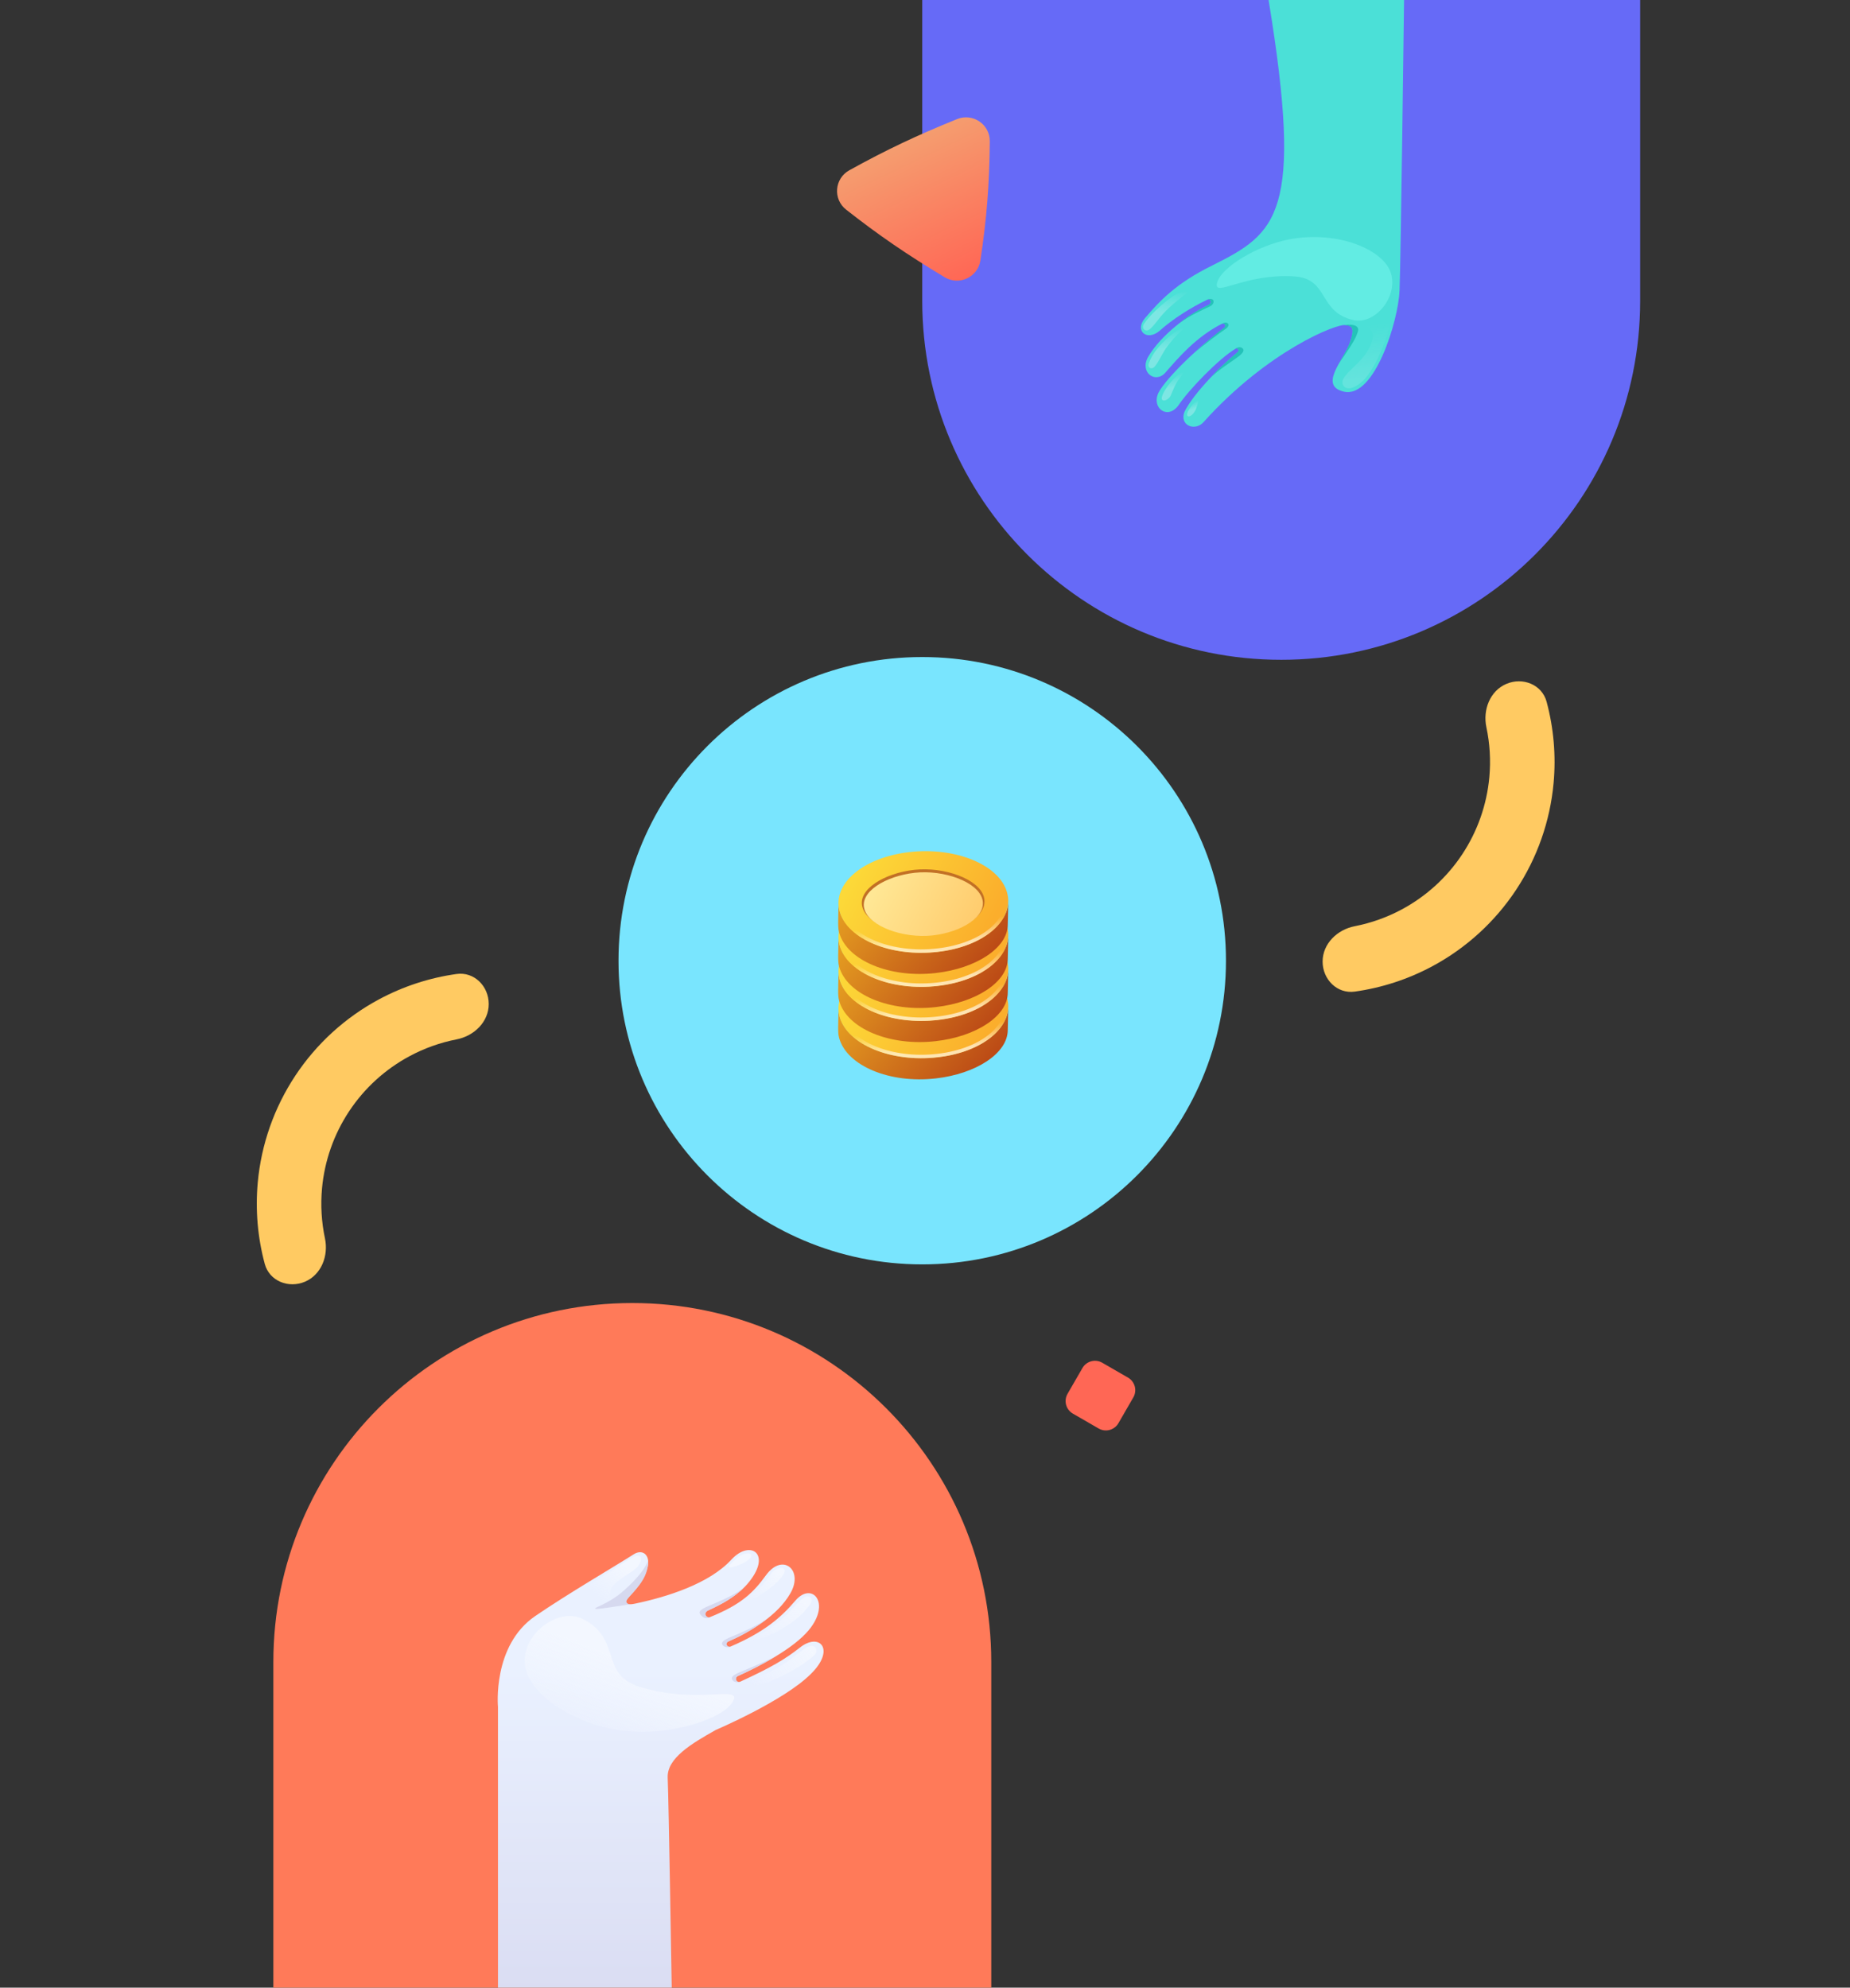 <svg width="670" height="720" viewBox="0 0 670 720" fill="none" xmlns="http://www.w3.org/2000/svg">
<rect x="0" y="0" width="670" height="720" fill="#333333" stroke="none"/>
<path d="M359 720L359 602C359 530.203 300.797 472 229 472C157.203 472 99 530.203 99 602L99 720L359 720Z" fill="#FF7A59"/>
<path d="M334 458C394.751 458 444 408.751 444 348C444 287.249 394.751 238 334 238C273.249 238 224 287.249 224 348C224 408.751 273.249 458 334 458Z" fill="#79E5FE"/>
<path d="M365.148 365.344L364.97 373.083C364.97 381.594 353.408 388.996 338.91 390.634C322.202 392.566 306.748 386.084 303.916 376.041C303.551 374.756 303.556 373.484 303.556 372.032L303.677 364.958C303.677 366.268 303.791 366.892 304.124 368.327C306.955 378.37 322.887 384.826 339.595 382.894C354.093 381.256 364.402 373.832 365.148 365.344Z" fill="url(#paint0_linear)"/>
<path d="M329.292 346.833C346.001 344.901 361.879 351.383 364.71 361.426C367.542 371.469 356.311 381.127 339.518 382.985C322.809 384.917 306.931 378.435 304.1 368.392C301.268 358.349 312.584 348.765 329.292 346.833Z" fill="url(#paint1_linear)"/>
<path fill-rule="evenodd" clip-rule="evenodd" d="M339.374 381.74L339.38 381.74C347.591 380.831 354.34 378.024 358.658 374.324C362.966 370.631 364.748 366.176 363.505 361.766C362.237 357.269 357.965 353.359 351.729 350.797C345.53 348.251 337.599 347.134 329.436 348.077C321.264 349.022 314.512 351.83 310.182 355.524C305.86 359.21 304.063 363.646 305.306 368.052C306.573 372.549 310.845 376.458 317.081 379.02C323.28 381.567 331.211 382.684 339.374 381.74ZM364.71 361.426C361.879 351.383 346.001 344.901 329.292 346.833C312.584 348.765 301.268 358.349 304.1 368.392C306.931 378.435 322.809 384.917 339.518 382.985C356.311 381.127 367.542 371.469 364.71 361.426Z" fill="url(#paint2_linear)"/>
<path d="M331.115 353.259C341.927 352.057 354.586 356.579 356.332 363.095C358.157 369.521 348.587 375.431 337.774 376.633C326.961 377.834 314.173 373.282 312.348 366.856C310.439 360.355 320.302 354.461 331.115 353.259Z" fill="#C27025"/>
<path d="M331.277 354.332C341.773 353.165 354.06 357.554 355.755 363.88C357.526 370.117 348.237 375.853 337.741 377.02C327.246 378.186 314.833 373.767 313.061 367.53C311.208 361.22 320.781 355.498 331.277 354.332Z" fill="url(#paint3_linear)"/>
<path d="M365.148 351.841L364.97 359.581C364.97 368.092 353.408 375.494 338.91 377.132C322.202 379.064 306.748 372.582 303.916 362.539C303.551 361.254 303.556 359.982 303.556 358.53L303.677 351.456C303.677 352.766 303.791 353.39 304.124 354.825C306.955 364.868 322.887 371.324 339.595 369.392C354.093 367.754 364.402 360.33 365.148 351.841Z" fill="url(#paint4_linear)"/>
<path d="M329.292 333.331C346.001 331.399 361.879 337.88 364.71 347.924C367.542 357.967 356.311 367.625 339.518 369.483C322.809 371.415 306.931 364.933 304.1 354.89C301.268 344.847 312.584 335.263 329.292 333.331Z" fill="url(#paint5_linear)"/>
<path fill-rule="evenodd" clip-rule="evenodd" d="M339.374 368.238L339.38 368.238C347.591 367.329 354.34 364.522 358.658 360.821C362.966 357.129 364.748 352.674 363.505 348.263C362.237 343.767 357.965 339.857 351.729 337.295C345.53 334.749 337.599 333.631 329.436 334.575C321.264 335.52 314.512 338.328 310.182 342.022C305.86 345.708 304.063 350.144 305.306 354.55C306.573 359.047 310.845 362.956 317.081 365.518C323.28 368.065 331.211 369.182 339.374 368.238ZM364.71 347.924C361.879 337.88 346.001 331.399 329.292 333.331C312.584 335.263 301.268 344.847 304.1 354.89C306.931 364.933 322.809 371.415 339.518 369.483C356.311 367.625 367.542 357.967 364.71 347.924Z" fill="url(#paint6_linear)"/>
<path d="M331.115 339.757C341.927 338.555 354.586 343.077 356.332 349.593C358.157 356.019 348.587 361.929 337.774 363.13C326.961 364.332 314.173 359.78 312.348 353.354C310.439 346.853 320.302 340.959 331.115 339.757Z" fill="#C27025"/>
<path d="M331.273 340.828C341.769 339.662 354.056 344.051 355.751 350.376C357.522 356.614 348.233 362.35 337.737 363.516C327.242 364.683 314.829 360.264 313.057 354.026C311.204 347.716 320.778 341.995 331.273 340.828Z" fill="url(#paint7_linear)"/>
<path d="M365.151 339.504L364.973 347.244C364.973 355.754 353.412 363.157 338.914 364.794C322.206 366.726 306.751 360.245 303.92 350.202C303.555 348.916 303.56 347.644 303.56 346.193L303.681 339.119C303.681 340.429 303.795 341.053 304.128 342.487C306.959 352.53 322.891 358.987 339.599 357.055C354.097 355.417 364.405 347.992 365.151 339.504Z" fill="url(#paint8_linear)"/>
<path d="M329.29 320.993C345.999 319.061 361.877 325.542 364.708 335.585C367.54 345.628 356.309 355.287 339.516 357.144C322.807 359.077 306.929 352.595 304.098 342.552C301.267 332.509 312.582 322.925 329.29 320.993Z" fill="url(#paint9_linear)"/>
<path fill-rule="evenodd" clip-rule="evenodd" d="M339.372 355.9L339.378 355.899C347.589 354.991 354.338 352.184 358.656 348.483C362.964 344.791 364.746 340.336 363.503 335.925C362.235 331.428 357.963 327.519 351.727 324.957C345.529 322.41 337.597 321.293 329.434 322.237C321.262 323.182 314.51 325.99 310.18 329.684C305.858 333.37 304.061 337.806 305.304 342.212C306.571 346.709 310.843 350.618 317.079 353.18C323.278 355.727 331.209 356.844 339.372 355.9ZM364.708 335.585C361.877 325.542 345.999 319.061 329.29 320.993C312.582 322.925 301.267 332.509 304.098 342.552C306.929 352.595 322.807 359.077 339.516 357.144C356.309 355.287 367.54 345.628 364.708 335.585Z" fill="url(#paint10_linear)"/>
<path d="M331.118 327.418C341.931 326.216 354.59 330.738 356.336 337.254C358.161 343.681 348.591 349.59 337.778 350.792C326.965 351.993 314.177 347.441 312.352 341.015C310.443 334.514 320.306 328.62 331.118 327.418Z" fill="#C27025"/>
<path d="M331.277 328.489C341.773 327.323 354.06 331.712 355.755 338.037C357.526 344.275 348.237 350.011 337.741 351.178C327.246 352.344 314.833 347.925 313.061 341.687C311.208 335.377 320.781 329.656 331.277 328.489Z" fill="url(#paint11_linear)"/>
<path d="M365.151 327.167L364.973 334.907C364.973 343.417 353.412 350.82 338.914 352.457C322.206 354.389 306.751 347.908 303.92 337.865C303.555 336.579 303.56 335.307 303.56 333.856L303.681 326.782C303.681 328.092 303.795 328.716 304.128 330.15C306.959 340.193 322.891 346.65 339.599 344.718C354.097 343.08 364.405 335.655 365.151 327.167Z" fill="url(#paint12_linear)"/>
<path d="M329.29 308.656C345.999 306.724 361.877 313.205 364.708 323.248C367.54 333.291 356.309 342.95 339.516 344.807C322.807 346.74 306.929 340.258 304.098 330.215C301.267 320.172 312.582 310.588 329.29 308.656Z" fill="url(#paint13_linear)"/>
<path fill-rule="evenodd" clip-rule="evenodd" d="M339.372 343.563L339.378 343.562C347.589 342.654 354.338 339.847 358.656 336.146C362.964 332.454 364.746 327.999 363.503 323.588C362.235 319.091 357.963 315.182 351.727 312.62C345.529 310.073 337.597 308.956 329.434 309.9C321.262 310.845 314.51 313.653 310.18 317.347C305.858 321.033 304.061 325.469 305.304 329.875C306.571 334.372 310.843 338.281 317.079 340.843C323.278 343.39 331.209 344.507 339.372 343.563ZM364.708 323.248C361.877 313.205 345.999 306.724 329.29 308.656C312.582 310.588 301.267 320.172 304.098 330.215C306.929 340.258 322.807 346.74 339.516 344.807C356.309 342.95 367.54 333.291 364.708 323.248Z" fill="url(#paint14_linear)"/>
<path d="M331.117 315.081C341.929 313.879 354.588 318.401 356.334 324.917C358.159 331.344 348.589 337.253 337.776 338.455C326.963 339.656 314.175 335.104 312.35 328.678C310.441 322.177 320.304 316.283 331.117 315.081Z" fill="#C27025"/>
<path d="M331.277 316.153C341.773 314.986 354.06 319.375 355.755 325.701C357.526 331.938 348.237 337.674 337.741 338.841C327.246 340.008 314.833 335.589 313.061 329.351C311.208 323.041 320.781 317.319 331.277 316.153Z" fill="url(#paint15_linear)"/>
<path d="M289.65 596.836C284.437 600.947 279.406 603.961 268.064 609.168C267.424 609.442 266.6 609.077 266.509 608.255C266.509 607.798 266.692 607.341 267.149 607.159C275.198 603.505 287.364 597.202 292.943 590.442C301.084 580.577 294.041 572.812 288.095 579.755C282.882 585.875 276.845 591.173 264.496 596.471C264.039 596.654 263.399 596.471 263.216 595.923C262.942 595.466 263.216 594.827 263.673 594.644C271.905 590.99 281.693 585.144 286.266 577.106C291.114 568.702 283.43 562.308 277.394 570.62C273.003 576.649 268.704 581.125 257.088 585.784C256.63 585.966 256.173 585.875 255.807 585.51C255.167 584.961 255.35 583.865 256.173 583.5C261.661 581.034 267.149 577.836 270.625 573.817C279.955 563.038 271.814 557.375 264.862 564.957C256.905 573.635 241.629 578.476 229.738 580.942C227.177 581.49 225.439 580.76 227.452 578.75C230.653 575.553 233.58 571.808 234.586 567.423C235.501 563.586 232.94 560.846 229.464 563.038C221.872 567.88 205.957 577.106 193.791 585.418C178.242 596.106 180.345 618.303 180.345 618.303L180.345 720H243.276C243.276 720 242.178 652.283 241.812 643.88C241.538 636.846 250.502 631.548 259.283 626.615C259.283 626.615 283.888 616.11 293.583 606.428C302.73 597.567 296.876 591.082 289.65 596.836Z" fill="url(#paint16_linear)"/>
<path d="M210.911 586.382C202.355 582.192 189.479 591.48 190.033 602.345C190.587 613.21 208.422 626.222 230.129 627.296C244.071 627.985 262.205 622.601 265.523 616.162C268.578 610.235 252.665 617.503 231.788 611.064C216.915 606.477 225.429 593.492 210.911 586.382Z" fill="url(#paint17_linear)"/>
<path d="M286.136 601.139C289.412 598.619 291.935 596.427 293.627 596.185C295.318 595.944 296.636 597.977 294.774 599.689C291.029 603.132 284.505 606.696 279.311 608.871C274.116 611.045 267.044 610.96 270.733 609.414C275.203 607.542 282.21 604.159 286.136 601.139Z" fill="url(#paint18_linear)"/>
<path d="M285.119 584.664C287.699 581.981 290.325 578.84 291.816 578.366C293.306 577.892 294.667 579.242 293.386 581.115C290.185 585.796 285.927 588.453 281.155 591.142C276.69 593.657 269.266 595.286 272.516 593.648C276.623 591.579 282.028 587.881 285.119 584.664Z" fill="url(#paint19_linear)"/>
<path d="M274.66 575.709C276.327 574.133 277.831 572.024 279.523 569.729C281.215 567.433 285.714 567.161 283.703 570.37C281.52 573.852 276.11 577.491 273.724 578.578C271.733 579.486 268.979 580.563 271.761 578.216C272.727 577.4 273.543 576.766 274.66 575.709Z" fill="url(#paint20_linear)"/>
<path d="M206.54 578.578C214.477 573.566 224.601 566.818 228.467 564.463C232.334 562.107 233.062 564.689 231.084 567.345C229.643 569.278 224.134 571.677 221.594 574.862C220.437 576.311 221.458 581.28 218.664 580.239C212.379 577.896 205.239 579.399 206.54 578.578Z" fill="url(#paint21_linear)"/>
<path d="M227.018 579.6C226.553 580.53 227.301 581.031 228.12 581.134C220.304 582.259 212.591 583.776 216.62 581.982C221.143 579.968 223.886 577.973 225.972 576.115C229.689 572.804 233.639 568.622 234.685 565.195C234.801 566.589 234.597 569.108 233 571.962C231.083 575.389 227.598 578.438 227.018 579.6Z" fill="#D6D9EF"/>
<path d="M253.999 585.247C255.112 586.36 255.923 586.27 257.007 585.84C255.677 586.065 254.552 584.306 256.598 583.262C259.695 581.683 264.024 580.235 269.364 575.14C265.599 578.107 259.38 580.521 256.475 581.789C253.619 583.036 252.608 583.856 253.999 585.247Z" fill="#D6D9EF"/>
<path d="M261.734 595.945C262.225 596.569 263.371 596.927 264.456 596.498C263.126 596.723 262.584 595.096 263.832 594.564C266.757 593.317 271.683 591.18 278.451 585.865C273.694 589.408 266.993 591.956 264.087 593.224C261.232 594.471 261.243 595.321 261.734 595.945Z" fill="#D6D9EF"/>
<path d="M265.354 608.661C265.845 609.285 266.897 609.547 267.807 609.244C266.477 609.469 266.06 607.578 267.308 607.046C270.234 605.799 275.352 603.391 281.066 599.88C275.576 602.657 270.342 604.662 267.437 605.931C264.581 607.178 264.863 608.038 265.354 608.661Z" fill="#D6D9EF"/>
<path d="M264.3 566.859C266.052 565.039 267.291 563.657 269.344 562.963C271.398 562.268 272.65 562.955 271.881 564.171C271.156 565.318 268.269 566.928 265.388 567.614C264.119 567.916 263.515 567.674 264.3 566.859Z" fill="#F3F7FF"/>
<path d="M334 0L334 109C334 180.797 392.203 239 464 239C535.797 239 594 180.797 594 109L594 -1.2106e-05L334 0Z" fill="#666AF7"/>
<path d="M436.056 152.704C433.068 156.382 427.091 154.313 428.93 149.256C432.378 142.13 443.642 131.096 448.24 127.648C448.7 127.418 448.7 126.958 448.47 126.498C448.24 126.268 447.78 126.039 447.55 126.268C441.343 129.946 430.539 141.21 426.861 146.727C422.953 152.244 416.977 147.877 419.505 142.36C422.264 136.843 435.367 124.429 443.412 118.912C443.872 118.682 443.872 117.993 443.642 117.533C443.412 117.073 442.953 117.073 442.493 117.303C433.068 122.131 426.861 129.487 422.034 135.004C418.356 139.141 412.609 134.774 415.827 129.257C420.195 121.671 430.539 113.625 437.895 110.407C438.355 110.177 438.585 109.487 438.355 108.798C438.125 108.338 437.665 108.338 437.206 108.568C431.459 111.326 424.792 115.464 419.965 119.832C415.368 123.74 410.77 119.832 414.678 115.234C419.965 109.028 425.942 102.591 439.045 96.155C462.492 84.431 472.165 77.685 459.437 1.09697e-05L508.498 1.52588e-05C508.498 1.52588e-05 507.318 94.546 506.858 105.35C506.398 116.154 497.893 144.199 486.859 141.9C477.434 139.831 486.399 130.636 488.698 124.659C490.997 118.682 489.617 117.993 487.319 117.763C484.33 117.073 459.274 126.958 436.056 152.704Z" fill="#4BE0D7"/>
<path opacity="0.5" d="M490.214 115.958C497.869 117.674 506.34 107.692 503.771 99.044C501.203 90.396 484.407 83.37 466.854 86.716C455.58 88.866 442.145 96.722 440.754 102.555C439.473 107.923 450.764 98.979 468.705 100.118C481.485 100.929 477.224 113.045 490.214 115.958Z" fill="#7BF9F1"/>
<path d="M420.32 114.725C418.396 117.12 416.958 119.146 415.779 119.617C414.599 120.088 413.29 118.851 414.335 117.288C416.437 114.144 420.524 110.425 423.895 107.943C427.266 105.461 432.389 104.283 429.995 106.046C427.095 108.183 422.627 111.855 420.32 114.725Z" fill="url(#paint22_linear)" fill-opacity="0.3"/>
<path d="M421.433 127.486C420.041 129.877 418.694 132.606 417.701 133.21C416.707 133.814 415.487 133.078 416.084 131.5C417.576 127.557 420.185 124.891 423.161 122.112C425.945 119.512 431.022 117.033 428.961 118.786C426.358 121.001 423.102 124.62 421.433 127.486Z" fill="url(#paint23_linear)" fill-opacity="0.3"/>
<path d="M426.488 138.011C425.561 139.442 424.844 141.228 424.024 143.183C423.205 145.138 420.003 146.123 420.893 143.453C421.859 140.555 425.129 136.978 426.661 135.774C427.94 134.769 429.741 133.508 428.143 135.691C427.588 136.45 427.11 137.051 426.488 138.011Z" fill="url(#paint24_linear)" fill-opacity="0.3"/>
<path d="M504.753 109.931C504.363 118.418 498.475 133.877 493.105 138.423C487.735 142.969 485.366 139.6 486.436 137.383C488.298 133.53 495.918 129.823 497.175 122.186C497.782 118.505 492.102 117.3 494.274 116.859C499.16 115.867 504.805 108.789 504.753 109.931Z" fill="url(#paint25_linear)" fill-opacity="0.15"/>
<path d="M489.283 118.418C488.705 117.906 487.373 117.761 486.681 117.739C488.088 117.512 490.387 117.53 491.242 118.201C492.207 118.957 491.998 119.676 491.221 121.601C490.269 123.961 486.858 128.94 485.061 131.408C486.945 128.074 488.571 125.381 489.229 123.04C489.792 121.038 490.225 119.252 489.283 118.418Z" fill="#24C2B9"/>
<path d="M449.91 126.108C449.254 125.628 448.448 125.612 447.422 126.323C447.933 126.09 449.316 126.598 448.021 127.711C446.061 129.395 441.659 133.105 438.526 136.692C441.276 134.025 446.681 130.541 448.557 129.115C450.401 127.713 450.76 126.731 449.91 126.108Z" fill="#24C2B9"/>
<path d="M444.589 117.081C444.097 116.695 443.224 116.796 442.474 117.326C443.45 116.907 444.167 118.051 443.311 118.69C441.304 120.188 436.637 123.97 432.332 127.988C435.501 125.309 441.516 120.688 443.633 119.318C445.223 118.289 445.081 117.468 444.589 117.081Z" fill="#24C2B9"/>
<path d="M439.329 108.647C438.964 108.159 437.81 108.187 437.205 108.565C438.435 108.068 438.912 109.744 437.906 110.282C435.033 111.82 430.673 113.92 427.015 117.202C430.551 114.377 436.235 111.937 438.171 110.994C439.599 110.298 439.694 109.135 439.329 108.647Z" fill="#24C2B9"/>
<path d="M433.913 145.583C433.423 147.396 433.11 148.739 432.02 149.927C430.931 151.114 429.87 151.114 429.935 150.047C429.997 149.04 431.302 146.958 432.934 145.481C433.653 144.83 434.133 144.771 433.913 145.583Z" fill="url(#paint26_linear)" fill-opacity="0.3"/>
<path d="M479 348.316C479 354.769 484.256 360.083 490.647 359.189C500.459 357.815 509.983 354.711 518.765 349.992C530.989 343.422 541.396 333.926 549.054 322.352C556.712 310.778 561.383 297.487 562.649 283.666C563.559 273.738 562.692 263.76 560.12 254.191C558.444 247.959 551.497 245.2 545.558 247.723C539.619 250.246 536.972 257.106 538.311 263.419C539.569 269.348 539.935 275.454 539.378 281.534C538.464 291.509 535.092 301.103 529.565 309.457C524.037 317.811 516.526 324.665 507.702 329.407C502.324 332.297 496.561 334.348 490.612 335.509C484.279 336.745 479 341.862 479 348.316Z" fill="#FFCA62"/>
<path d="M177 363.684C177 357.231 171.744 351.917 165.353 352.811C155.541 354.185 146.017 357.289 137.235 362.008C125.011 368.578 114.604 378.074 106.946 389.648C99.288 401.222 94.617 414.513 93.351 428.334C92.441 438.262 93.308 448.24 95.88 457.809C97.556 464.041 104.503 466.8 110.442 464.277C116.381 461.754 119.028 454.894 117.689 448.581C116.431 442.652 116.065 436.546 116.622 430.466C117.536 420.491 120.908 410.897 126.435 402.543C131.963 394.189 139.474 387.335 148.298 382.593C153.676 379.703 159.439 377.652 165.388 376.491C171.721 375.255 177 370.138 177 363.684Z" fill="#FFCA62"/>
<path d="M342.096 100.413C347.36 103.585 354.14 100.425 355.059 94.348C357.37 79.07 358.321 66.965 358.467 51.2C358.524 45.041 352.314 40.833 346.605 43.145C332.019 49.052 321.055 54.234 307.596 61.672C302.199 64.655 301.591 72.142 306.443 75.948C318.3 85.251 328.316 92.111 342.096 100.413Z" fill="url(#paint27_linear)"/>
<path d="M410.444 506.188C411.895 503.676 411.034 500.464 408.522 499.014L399.19 493.626C396.678 492.175 393.466 493.036 392.015 495.548L386.627 504.88C385.177 507.392 386.038 510.604 388.55 512.055L397.882 517.443C400.394 518.893 403.606 518.032 405.056 515.52L410.444 506.188Z" fill="#FF6755"/>
<defs>
<linearGradient id="paint0_linear" x1="313.283" y1="353.575" x2="353.565" y2="389.153" gradientUnits="userSpaceOnUse">
<stop stop-color="#E7A222"/>
<stop offset="1" stop-color="#BC4B16"/>
</linearGradient>
<linearGradient id="paint1_linear" x1="307.424" y1="358.496" x2="353.015" y2="383.43" gradientUnits="userSpaceOnUse">
<stop stop-color="#FCD938"/>
<stop offset="1" stop-color="#FBAE2C"/>
</linearGradient>
<linearGradient id="paint2_linear" x1="333.21" y1="380.724" x2="332.456" y2="372.863" gradientUnits="userSpaceOnUse">
<stop stop-color="white" stop-opacity="0.63"/>
<stop offset="1" stop-color="white" stop-opacity="0"/>
</linearGradient>
<linearGradient id="paint3_linear" x1="322.364" y1="354.916" x2="346.652" y2="376.368" gradientUnits="userSpaceOnUse">
<stop stop-color="#FFC564"/>
<stop offset="1" stop-color="#FFED9D"/>
</linearGradient>
<linearGradient id="paint4_linear" x1="313.283" y1="340.073" x2="353.565" y2="375.651" gradientUnits="userSpaceOnUse">
<stop stop-color="#E7A222"/>
<stop offset="1" stop-color="#BC4B16"/>
</linearGradient>
<linearGradient id="paint5_linear" x1="307.424" y1="344.994" x2="353.015" y2="369.928" gradientUnits="userSpaceOnUse">
<stop stop-color="#FCD938"/>
<stop offset="1" stop-color="#FBAE2C"/>
</linearGradient>
<linearGradient id="paint6_linear" x1="333.21" y1="367.222" x2="332.456" y2="359.361" gradientUnits="userSpaceOnUse">
<stop stop-color="white" stop-opacity="0.63"/>
<stop offset="1" stop-color="white" stop-opacity="0"/>
</linearGradient>
<linearGradient id="paint7_linear" x1="322.36" y1="341.412" x2="346.648" y2="362.864" gradientUnits="userSpaceOnUse">
<stop stop-color="#FFC564"/>
<stop offset="1" stop-color="#FFED9D"/>
</linearGradient>
<linearGradient id="paint8_linear" x1="313.287" y1="327.736" x2="353.568" y2="363.314" gradientUnits="userSpaceOnUse">
<stop stop-color="#E7A222"/>
<stop offset="1" stop-color="#BC4B16"/>
</linearGradient>
<linearGradient id="paint9_linear" x1="307.422" y1="332.655" x2="353.013" y2="357.59" gradientUnits="userSpaceOnUse">
<stop stop-color="#FCD938"/>
<stop offset="1" stop-color="#FBAE2C"/>
</linearGradient>
<linearGradient id="paint10_linear" x1="333.208" y1="354.883" x2="332.454" y2="347.022" gradientUnits="userSpaceOnUse">
<stop stop-color="white" stop-opacity="0.63"/>
<stop offset="1" stop-color="white" stop-opacity="0"/>
</linearGradient>
<linearGradient id="paint11_linear" x1="322.364" y1="329.074" x2="346.652" y2="350.525" gradientUnits="userSpaceOnUse">
<stop stop-color="#FFC564"/>
<stop offset="1" stop-color="#FFED9D"/>
</linearGradient>
<linearGradient id="paint12_linear" x1="313.287" y1="315.399" x2="353.568" y2="350.977" gradientUnits="userSpaceOnUse">
<stop stop-color="#E7A222"/>
<stop offset="1" stop-color="#BC4B16"/>
</linearGradient>
<linearGradient id="paint13_linear" x1="307.422" y1="320.318" x2="353.013" y2="345.253" gradientUnits="userSpaceOnUse">
<stop stop-color="#FCD938"/>
<stop offset="1" stop-color="#FBAE2C"/>
</linearGradient>
<linearGradient id="paint14_linear" x1="333.208" y1="342.546" x2="332.454" y2="334.685" gradientUnits="userSpaceOnUse">
<stop stop-color="white" stop-opacity="0.63"/>
<stop offset="1" stop-color="white" stop-opacity="0"/>
</linearGradient>
<linearGradient id="paint15_linear" x1="359.001" y1="343.5" x2="310.001" y2="317.5" gradientUnits="userSpaceOnUse">
<stop stop-color="#FFC564"/>
<stop offset="1" stop-color="#FFED9D"/>
</linearGradient>
<linearGradient id="paint16_linear" x1="239.258" y1="604.74" x2="239.258" y2="744.618" gradientUnits="userSpaceOnUse">
<stop stop-color="#EAF1FF"/>
<stop offset="1" stop-color="#D7D9F0"/>
</linearGradient>
<linearGradient id="paint17_linear" x1="237.632" y1="605.653" x2="224.588" y2="638.718" gradientUnits="userSpaceOnUse">
<stop stop-color="#F3F7FF"/>
<stop offset="1" stop-color="#F3F7FF" stop-opacity="0"/>
</linearGradient>
<linearGradient id="paint18_linear" x1="293.905" y1="597.613" x2="272.519" y2="610.809" gradientUnits="userSpaceOnUse">
<stop stop-color="#F3F7FF"/>
<stop offset="1" stop-color="#F3F7FF" stop-opacity="0"/>
</linearGradient>
<linearGradient id="paint19_linear" x1="291.328" y1="580.019" x2="271.155" y2="597.006" gradientUnits="userSpaceOnUse">
<stop stop-color="#F3F7FF"/>
<stop offset="1" stop-color="#F3F7FF" stop-opacity="0"/>
</linearGradient>
<linearGradient id="paint20_linear" x1="282.227" y1="569.554" x2="269.789" y2="580.475" gradientUnits="userSpaceOnUse">
<stop stop-color="#F3F7FF"/>
<stop offset="1" stop-color="#F3F7FF" stop-opacity="0"/>
</linearGradient>
<linearGradient id="paint21_linear" x1="228.685" y1="568.947" x2="218.817" y2="580.558" gradientUnits="userSpaceOnUse">
<stop stop-color="#F3F7FF"/>
<stop offset="1" stop-color="#F3F7FF" stop-opacity="0"/>
</linearGradient>
<linearGradient id="paint22_linear" x1="420.068" y1="113.276" x2="421.308" y2="104.317" gradientUnits="userSpaceOnUse">
<stop stop-color="#F3F7FF"/>
<stop offset="1" stop-color="#F3F7FF" stop-opacity="0"/>
</linearGradient>
<linearGradient id="paint23_linear" x1="420.861" y1="127.004" x2="420.364" y2="119.154" gradientUnits="userSpaceOnUse">
<stop stop-color="#F3F7FF"/>
<stop offset="1" stop-color="#F3F7FF" stop-opacity="0"/>
</linearGradient>
<linearGradient id="paint24_linear" x1="423.69" y1="140.743" x2="423.003" y2="135.473" gradientUnits="userSpaceOnUse">
<stop stop-color="#F3F7FF"/>
<stop offset="1" stop-color="#F3F7FF" stop-opacity="0"/>
</linearGradient>
<linearGradient id="paint25_linear" x1="489.572" y1="137.497" x2="487.59" y2="118.757" gradientUnits="userSpaceOnUse">
<stop stop-color="#F3F7FF"/>
<stop offset="1" stop-color="#F3F7FF" stop-opacity="0"/>
</linearGradient>
<linearGradient id="paint26_linear" x1="431.513" y1="148.566" x2="430.61" y2="146.167" gradientUnits="userSpaceOnUse">
<stop stop-color="#F3F7FF"/>
<stop offset="1" stop-color="#F3F7FF" stop-opacity="0"/>
</linearGradient>
<linearGradient id="paint27_linear" x1="350.189" y1="100.858" x2="326.818" y2="51.767" gradientUnits="userSpaceOnUse">
<stop stop-color="#FF6755"/>
<stop offset="1" stop-color="#F59D6F"/>
</linearGradient>
</defs>
</svg>
